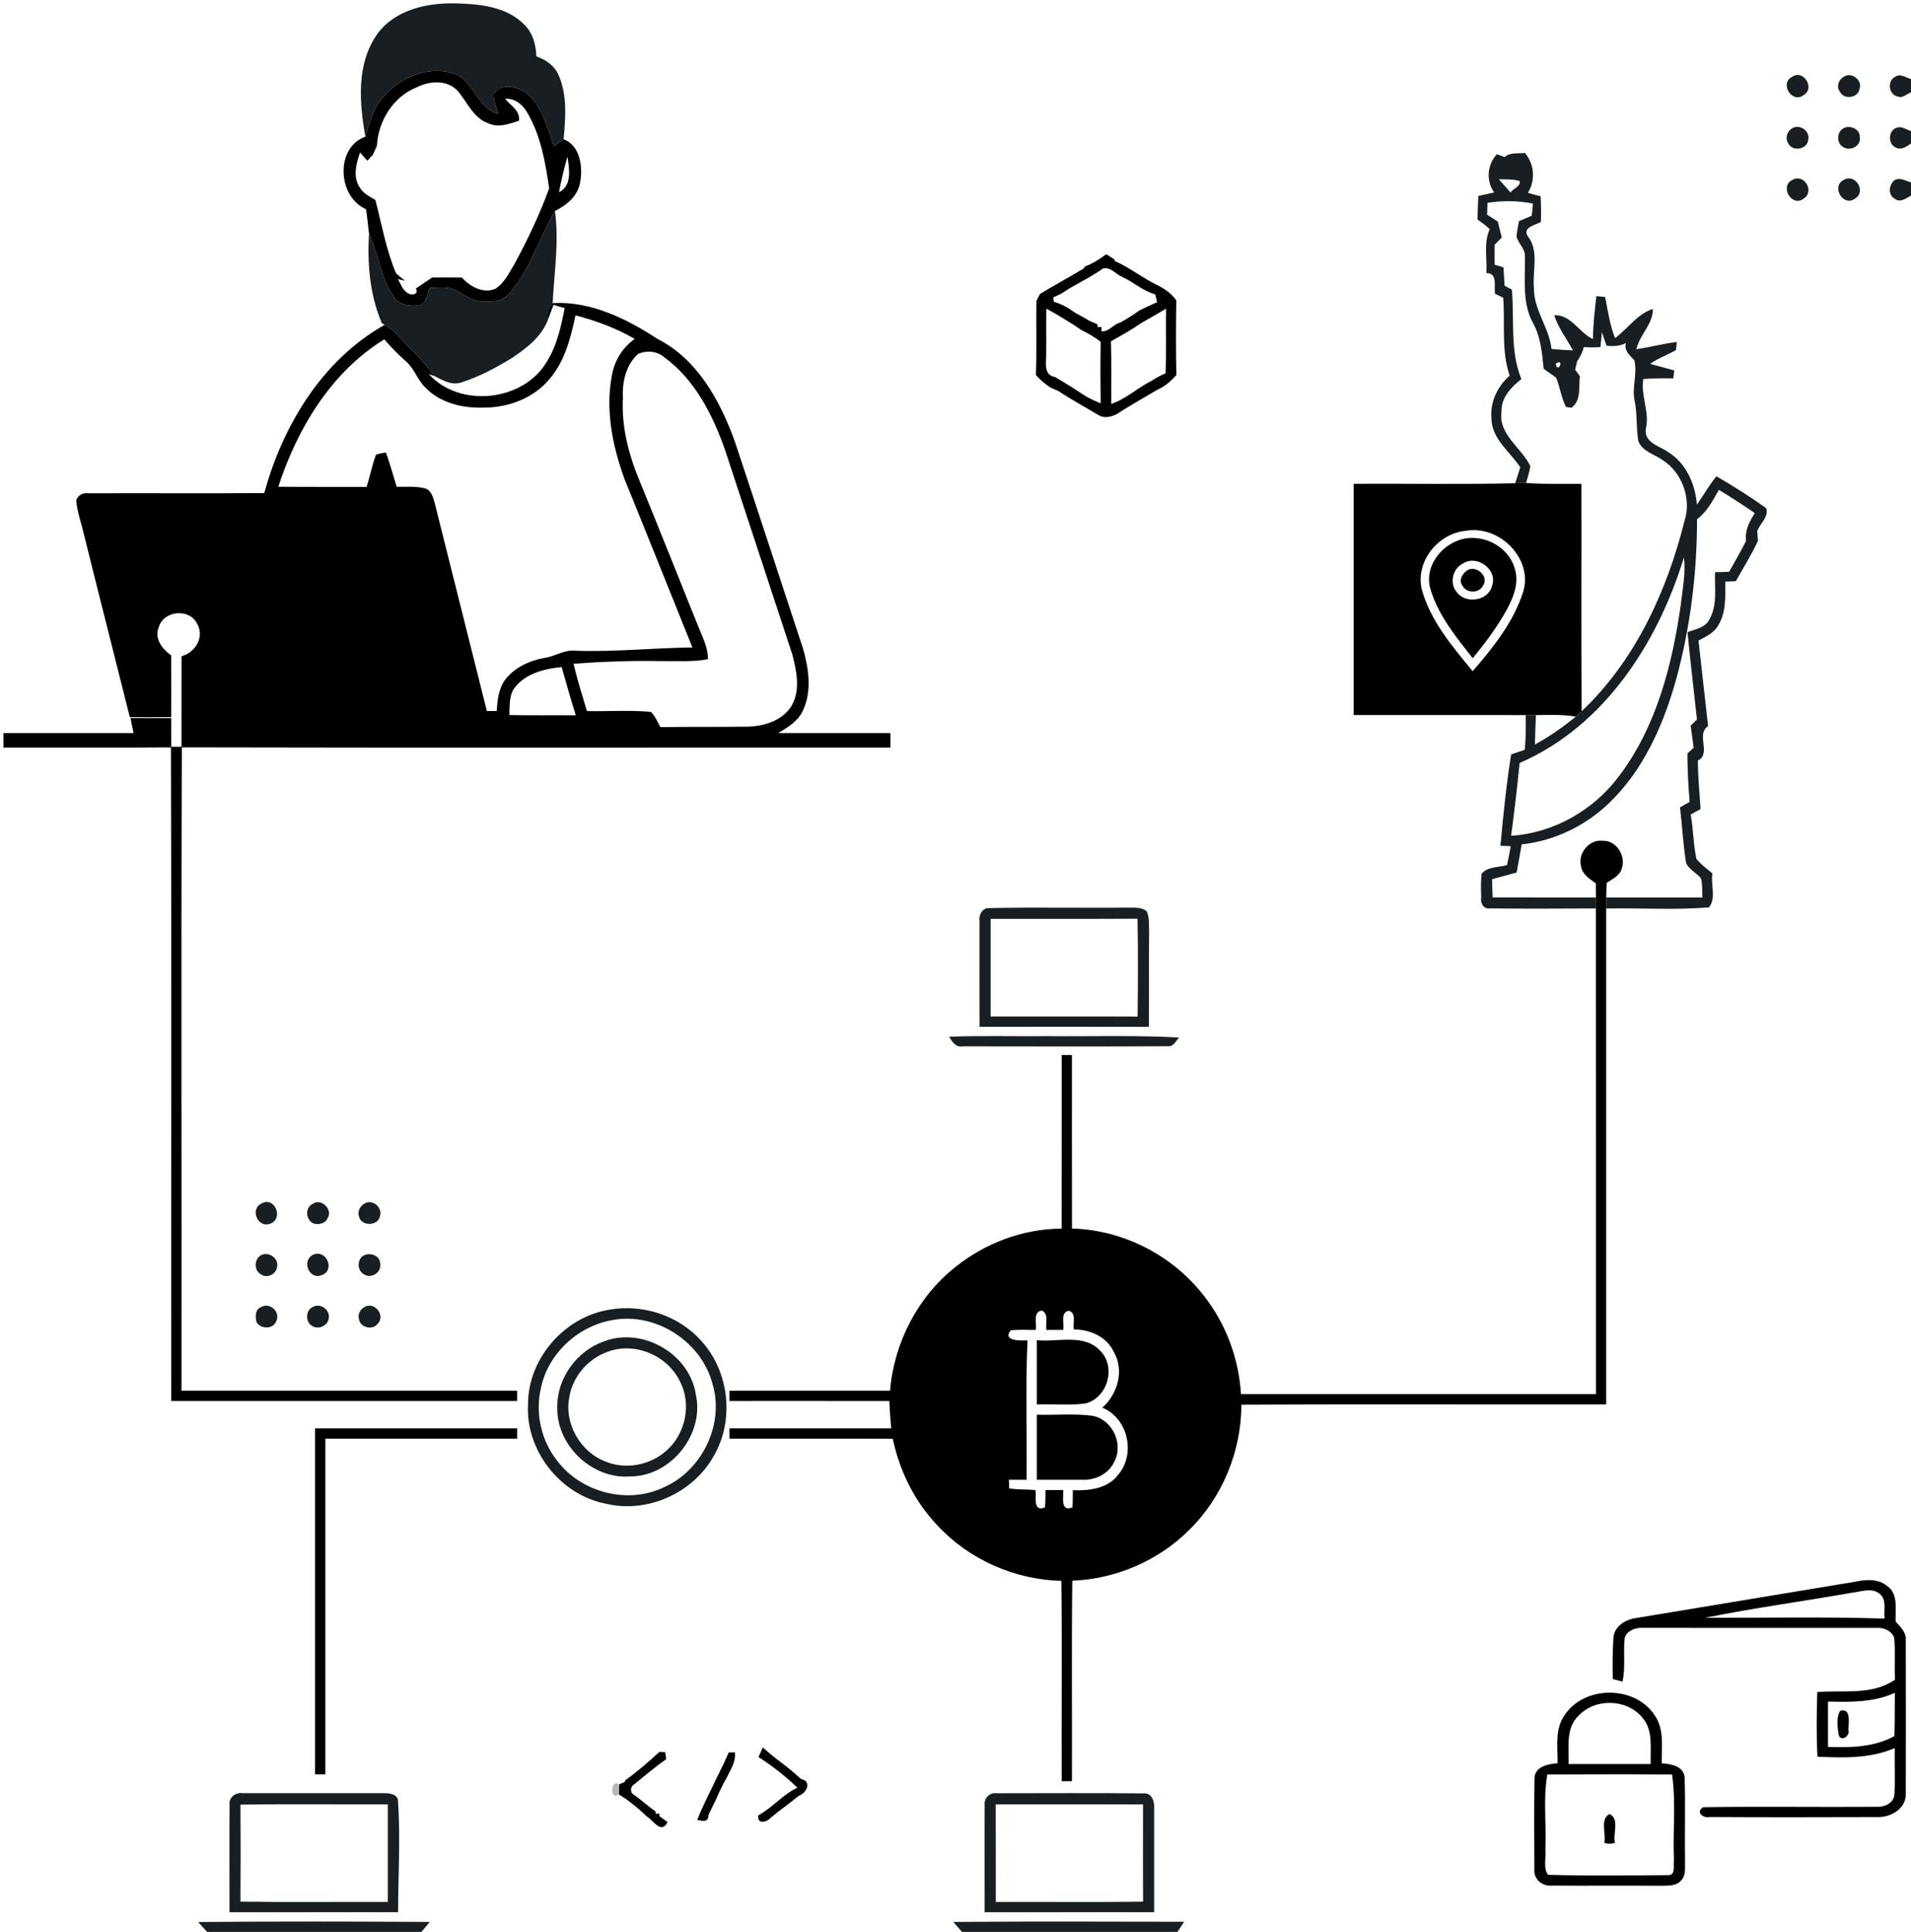 <?xml version="1.0" encoding="UTF-8"?> <svg xmlns="http://www.w3.org/2000/svg" width="558pt" height="564pt" viewBox="0 0 558 564"> <g id="#181e21ff"> <path fill="#181e21" opacity="1.00" d=" M 110.09 10.05 C 115.22 2.85 124.61 0.80 132.96 0.98 C 139.92 1.15 147.75 1.87 152.95 7.05 C 155.54 9.47 156.49 13.01 156.61 16.45 C 159.36 17.43 161.93 19.18 163.11 21.94 C 165.69 27.82 165.12 34.42 164.57 40.64 C 163.63 41.33 162.70 42.02 161.76 42.70 C 159.90 37.46 158.50 31.63 154.31 27.68 C 151.65 25.37 146.64 23.92 144.21 27.29 C 143.98 29.38 144.98 31.34 145.55 33.30 C 139.53 31.66 138.56 24.36 133.31 21.77 C 126.05 18.95 117.74 22.06 112.63 27.56 C 109.25 30.86 107.91 35.50 106.69 39.91 C 104.92 30.04 104.02 18.69 110.09 10.05 Z"></path> <path fill="#181e21" opacity="1.00" d=" M 523.31 22.41 C 526.53 20.17 530.02 25.66 526.76 27.68 C 523.37 30.51 519.45 24.34 523.31 22.41 Z"></path> <path fill="#181e21" opacity="1.00" d=" M 538.34 22.44 C 540.56 20.83 543.98 23.41 542.94 26.03 C 542.50 28.66 538.34 29.17 537.24 26.75 C 536.10 25.34 536.86 23.26 538.34 22.44 Z"></path> <path fill="#181e21" opacity="1.00" d=" M 553.30 22.47 C 554.77 21.31 556.50 22.66 558.00 23.07 L 558.00 26.95 C 556.75 27.44 555.50 28.80 554.08 28.16 C 551.50 27.70 550.99 23.64 553.30 22.47 Z"></path> <path fill="#181e21" opacity="1.00" d=" M 523.31 37.44 C 525.60 36.12 528.72 38.34 527.96 40.97 C 527.60 43.69 523.33 44.31 522.19 41.90 C 521.16 40.43 521.80 38.29 523.31 37.44 Z"></path> <path fill="#181e21" opacity="1.00" d=" M 538.38 37.40 C 540.21 36.43 543.16 37.71 543.03 39.96 C 543.59 42.60 540.15 44.35 538.12 42.88 C 536.16 41.76 536.33 38.38 538.38 37.40 Z"></path> <path fill="#181e21" opacity="1.00" d=" M 553.26 42.90 C 551.09 41.63 551.53 37.78 554.02 37.23 C 555.42 36.83 556.69 37.91 558.00 38.25 L 558.00 41.86 C 556.69 42.87 554.87 44.05 553.26 42.90 Z"></path> <path fill="#181e21" opacity="1.00" d=" M 437.07 45.03 C 437.83 45.30 438.59 45.58 439.36 45.85 C 440.99 44.37 443.28 44.91 445.27 44.66 C 448.07 47.96 448.38 52.62 446.15 56.30 C 447.37 56.66 448.60 57.00 449.85 57.31 C 450.00 59.81 450.02 62.31 449.93 64.81 C 448.35 65.67 444.49 66.39 446.05 68.88 C 449.50 73.20 447.42 78.93 447.90 83.95 C 447.73 90.41 452.37 95.58 453.03 101.88 C 455.11 102.08 457.20 102.22 459.30 102.30 C 457.46 98.89 455.01 95.78 453.83 92.05 C 458.71 91.74 461.07 97.15 465.14 99.00 C 465.15 94.80 465.68 90.63 466.12 86.45 C 466.76 86.51 468.04 86.64 468.68 86.70 C 469.50 90.74 470.05 94.86 471.59 98.71 C 475.33 95.96 478.06 91.64 482.64 90.20 C 482.66 94.69 478.74 97.72 477.81 101.95 C 481.77 101.38 485.64 100.31 489.62 99.84 C 489.56 100.43 489.43 101.61 489.37 102.21 C 486.90 103.63 484.17 104.56 481.84 106.23 C 484.19 106.87 486.55 107.49 488.89 108.16 C 488.81 108.74 488.66 109.89 488.58 110.47 C 485.66 110.40 482.74 110.43 479.84 110.65 C 479.02 115.55 481.72 120.19 480.60 125.06 C 479.88 129.17 484.46 130.15 487.04 131.94 C 492.34 135.19 495.00 141.30 495.48 147.32 C 497.42 144.59 499.05 141.64 501.19 139.05 C 506.15 141.93 511.03 145.00 515.70 148.34 C 516.61 150.76 513.93 152.84 513.10 155.01 C 513.15 155.73 513.25 157.17 513.31 157.89 C 511.42 161.96 509.04 165.77 506.85 169.67 C 506.08 169.70 504.54 169.76 503.77 169.80 C 503.76 174.14 504.08 178.83 501.65 182.66 C 500.43 184.85 498.04 185.87 495.95 187.01 C 496.92 195.34 497.77 203.67 498.75 211.99 C 495.07 214.39 499.82 220.00 495.76 222.04 C 495.80 226.77 496.25 231.48 496.55 236.20 C 495.58 236.73 494.63 237.26 493.68 237.79 C 494.45 242.07 494.42 246.47 495.34 250.73 C 496.64 252.40 498.42 253.61 500.01 255.00 C 499.47 258.19 501.22 262.37 498.96 264.91 C 489.03 265.70 478.98 265.05 469.00 265.22 C 469.00 264.42 469.01 262.81 469.01 262.01 C 478.37 262.00 487.74 262.01 497.10 262.00 C 496.97 260.13 497.17 258.20 496.65 256.39 C 495.35 254.78 493.18 253.85 492.33 251.95 C 491.46 246.57 491.19 241.10 490.56 235.69 C 491.49 235.16 492.43 234.64 493.37 234.11 C 492.95 229.41 492.73 224.68 492.71 219.96 C 493.17 219.55 494.09 218.72 494.55 218.31 C 494.25 216.16 493.95 214.01 493.66 211.86 C 494.12 211.40 495.04 210.49 495.50 210.03 C 494.58 201.53 493.56 193.05 492.74 184.55 C 494.95 183.70 497.77 183.33 499.02 181.03 C 501.56 176.82 500.62 171.71 500.78 167.05 C 502.14 167.01 503.50 166.98 504.88 166.95 C 506.57 163.97 508.28 160.99 509.83 157.93 C 509.43 154.91 510.81 152.25 512.40 149.80 C 508.97 147.43 505.46 145.18 501.91 143.01 C 500.14 146.12 498.45 149.40 495.52 151.59 C 495.53 167.42 493.54 183.30 489.36 198.59 C 485.62 211.83 479.77 225.03 469.64 234.64 C 462.76 241.18 453.78 245.50 444.32 246.51 C 443.84 249.25 443.37 252.00 442.84 254.73 C 440.44 255.38 438.04 256.01 435.66 256.68 C 435.71 258.45 435.76 260.22 435.83 261.99 C 445.88 262.02 455.93 261.99 465.99 262.01 C 465.98 262.81 465.98 264.41 465.98 265.21 C 455.65 265.24 445.32 265.33 434.99 265.19 C 433.11 265.46 432.22 263.57 432.50 261.99 C 432.43 259.69 432.37 257.38 432.61 255.08 C 434.38 252.96 437.56 253.24 440.03 252.57 C 440.46 250.74 440.80 248.89 441.12 247.04 C 440.37 247.01 438.87 246.94 438.12 246.90 C 438.94 238.00 439.84 229.07 441.24 220.24 C 442.56 219.79 443.88 219.35 445.21 218.91 C 445.56 215.54 445.55 212.14 445.50 208.76 C 446.25 208.76 447.74 208.76 448.49 208.76 C 448.35 211.62 448.24 214.49 448.18 217.36 C 452.40 215.04 456.39 212.30 460.10 209.22 C 460.68 208.71 461.25 208.18 461.82 207.65 C 477.45 192.89 486.72 172.63 491.88 152.04 C 493.94 145.64 491.19 137.99 485.54 134.36 C 483.09 132.58 479.46 131.82 478.36 128.67 C 477.73 124.85 478.09 120.92 477.33 117.10 C 476.41 113.12 478.19 109.14 477.22 105.17 C 475.94 103.75 474.09 102.33 474.77 100.15 C 472.99 101.07 471.03 101.14 469.09 100.92 C 468.64 99.60 468.19 98.29 467.74 96.97 C 467.60 98.42 467.47 99.87 467.33 101.32 C 465.70 101.46 464.08 101.45 462.45 101.32 C 462.10 102.86 461.35 104.24 460.47 105.54 C 460.34 106.14 460.08 107.34 459.95 107.94 C 460.29 108.41 460.98 109.36 461.32 109.84 C 460.92 112.96 461.79 116.87 458.88 119.03 C 458.47 118.97 457.67 118.87 457.26 118.81 C 455.88 116.14 455.53 113.09 454.41 110.32 C 453.26 109.32 451.90 108.62 450.74 107.64 C 450.28 103.11 449.91 98.47 447.67 94.38 C 444.34 88.45 445.43 81.50 445.25 75.00 C 445.47 72.67 443.36 71.16 442.82 69.06 C 442.95 67.54 443.26 66.05 443.54 64.55 C 444.78 64.03 446.02 63.50 447.27 62.98 C 447.36 62.09 447.54 60.32 447.62 59.44 C 443.24 58.53 438.75 58.54 434.34 59.21 C 434.29 60.36 434.25 61.51 434.22 62.67 C 435.26 63.34 436.30 64.01 437.34 64.68 C 437.73 66.24 438.11 67.79 438.51 69.35 C 437.81 70.05 437.11 70.74 436.42 71.44 C 436.40 73.38 436.41 75.33 436.42 77.27 C 437.07 77.46 438.36 77.85 439.00 78.05 C 439.10 79.83 439.21 81.61 439.32 83.40 C 439.85 83.68 440.91 84.25 441.44 84.54 C 442.25 93.25 440.83 102.37 444.23 110.66 C 441.31 112.99 438.34 115.97 438.45 120.01 C 437.36 126.82 444.24 130.62 446.85 136.08 C 446.64 137.76 446.03 139.36 445.61 141.00 C 444.55 140.99 443.48 141.03 442.43 141.08 C 442.93 139.53 443.43 137.97 443.91 136.42 C 440.85 131.79 435.45 128.05 435.50 121.99 C 435.08 117.27 437.32 112.73 440.81 109.66 C 438.31 102.34 439.50 94.49 438.93 86.91 C 438.12 86.52 437.32 86.14 436.52 85.75 C 436.22 83.55 437.36 79.67 434.01 79.73 C 434.28 75.46 433.15 70.92 435.00 66.90 C 433.92 65.83 432.64 64.99 431.43 64.09 C 431.47 61.79 431.53 59.50 431.66 57.20 C 433.20 56.86 434.75 56.52 436.30 56.19 C 433.84 52.79 434.25 48.08 437.07 45.03 M 437.67 52.35 C 438.79 53.64 439.93 54.91 441.07 56.19 C 441.81 55.07 444.17 54.33 443.73 52.84 C 441.76 52.28 439.69 52.36 437.67 52.35 M 454.26 106.16 C 454.79 109.46 457.05 104.35 454.26 106.16 M 491.69 162.73 C 484.08 187.68 468.42 212.05 443.72 222.75 C 443.02 229.85 442.18 236.93 441.24 244.00 C 453.68 243.19 465.29 236.55 472.72 226.62 C 483.75 212.07 488.36 193.82 490.85 176.03 C 491.34 171.62 492.25 167.18 491.69 162.73 Z"></path> <path fill="#181e21" opacity="1.00" d=" M 523.34 52.54 C 526.75 50.52 529.94 55.78 526.73 57.93 C 523.28 60.72 519.49 54.41 523.34 52.54 Z"></path> <path fill="#181e21" opacity="1.00" d=" M 538.34 52.53 C 541.71 50.52 544.98 55.81 541.79 57.89 C 538.36 60.66 534.52 54.53 538.34 52.53 Z"></path> <path fill="#181e21" opacity="1.00" d=" M 553.42 52.46 C 554.99 51.83 556.52 52.81 558.00 53.26 L 558.00 57.11 C 556.55 57.87 554.82 59.32 553.23 57.99 C 551.11 56.86 551.55 53.63 553.42 52.46 Z"></path> <path fill="#181e21" opacity="1.00" d=" M 148.21 86.16 C 154.77 79.21 157.23 69.65 162.05 61.62 C 163.26 70.58 161.84 79.55 161.37 88.49 C 160.94 88.99 160.51 89.50 160.08 90.01 C 160.06 90.84 160.02 92.50 160.00 93.33 C 158.17 98.29 153.75 101.63 149.53 104.48 C 144.94 107.30 140.12 109.88 134.99 111.55 C 132.11 112.72 129.34 111.06 126.86 109.79 C 123.80 105.38 119.76 101.85 116.15 97.93 C 115.03 96.70 113.73 95.67 112.30 94.84 L 111.51 94.37 C 107.97 86.18 107.22 76.97 107.75 68.16 C 110.60 74.23 111.09 81.33 115.16 86.83 C 116.69 89.00 119.62 89.57 122.10 89.12 C 124.66 88.93 124.61 85.81 125.47 84.02 C 127.61 84.00 129.81 83.70 131.92 84.21 C 134.67 85.32 136.96 87.57 139.99 87.93 C 142.78 88.22 146.07 88.28 148.21 86.16 Z"></path> <path fill="#181e21" opacity="1.00" d=" M 286.01 268.93 C 285.73 267.16 286.81 264.99 288.84 265.11 C 302.22 264.83 315.62 265.12 329.01 264.97 C 330.97 265.07 333.25 264.65 334.85 266.09 C 335.67 267.94 335.47 270.03 335.53 272.01 C 335.44 281.26 335.56 290.52 335.46 299.77 C 318.98 299.73 302.50 299.74 286.02 299.76 C 286.00 289.48 285.99 279.21 286.01 268.93 M 289.25 268.25 C 289.25 277.75 289.25 287.25 289.25 296.75 C 303.56 296.77 317.86 296.71 332.17 296.78 C 332.29 287.26 332.33 277.73 332.15 268.21 C 317.85 268.30 303.55 268.22 289.25 268.25 Z"></path> <path fill="#181e21" opacity="1.00" d=" M 277.13 302.66 C 286.74 302.31 296.37 302.59 305.98 302.50 C 318.75 302.61 331.53 302.20 344.29 302.89 C 343.35 303.87 342.63 305.67 340.97 305.44 C 320.99 305.55 301.01 305.49 281.04 305.47 C 279.05 305.84 278.02 304.06 277.13 302.66 Z"></path> <path fill="#181e21" opacity="1.00" d=" M 76.26 351.41 C 80.12 349.05 82.98 355.67 78.94 357.21 C 75.32 358.71 72.91 353.06 76.26 351.41 Z"></path> <path fill="#181e21" opacity="1.00" d=" M 91.40 351.40 C 93.89 349.71 97.38 353.22 95.60 355.73 C 94.69 357.78 91.05 357.98 90.16 355.86 C 89.18 354.32 89.72 352.16 91.40 351.40 Z"></path> <path fill="#181e21" opacity="1.00" d=" M 106.31 351.46 C 108.52 349.81 111.84 352.47 110.94 355.03 C 110.43 358.07 105.25 358.05 104.81 355.00 C 104.33 353.64 105.15 352.14 106.31 351.46 Z"></path> <path fill="#181e21" opacity="1.00" d=" M 76.38 366.36 C 78.68 365.38 81.52 367.47 80.87 369.97 C 80.63 372.11 77.74 373.34 76.08 371.94 C 74.01 370.78 74.27 367.34 76.38 366.36 Z"></path> <path fill="#181e21" opacity="1.00" d=" M 91.29 366.38 C 95.27 364.42 98.01 370.86 93.95 372.26 C 90.33 373.76 88.00 368.20 91.29 366.38 Z"></path> <path fill="#181e21" opacity="1.00" d=" M 106.42 366.42 C 108.39 365.61 111.04 366.64 111.02 369.02 C 111.46 371.50 108.25 373.45 106.22 371.99 C 104.16 370.87 104.21 367.36 106.42 366.42 Z"></path> <path fill="#181e21" opacity="1.00" d=" M 76.41 381.51 C 78.90 380.16 81.96 383.13 80.67 385.64 C 79.86 388.13 76.15 388.07 74.90 385.99 C 74.48 384.36 74.49 382.13 76.41 381.51 Z"></path> <path fill="#181e21" opacity="1.00" d=" M 91.48 381.49 C 93.72 380.31 96.57 382.61 95.97 385.03 C 95.59 387.16 92.76 388.32 91.02 387.00 C 89.03 385.85 89.28 382.28 91.48 381.49 Z"></path> <path fill="#181e21" opacity="1.00" d=" M 106.41 381.59 C 109.27 379.77 112.63 384.00 110.34 386.38 C 108.87 388.50 105.13 387.61 104.81 385.05 C 104.39 383.70 105.21 382.21 106.41 381.59 Z"></path> <path fill="#181e21" opacity="1.00" d=" M 178.16 382.31 C 187.77 380.69 198.09 384.04 204.64 391.32 C 212.99 400.33 214.58 414.74 208.27 425.30 C 202.22 435.94 188.97 441.86 177.02 439.01 C 163.73 436.53 153.44 423.55 154.18 410.03 C 154.15 396.57 164.90 384.33 178.16 382.31 M 179.19 385.32 C 169.07 386.91 160.15 394.92 158.00 405.01 C 156.21 412.35 157.95 420.46 162.64 426.39 C 169.66 435.77 183.48 439.35 194.04 434.10 C 205.09 429.19 211.60 415.60 208.03 403.97 C 204.85 391.74 191.65 383.16 179.19 385.32 Z"></path> <path fill="#181e21" opacity="1.00" d=" M 176.43 391.58 C 187.65 387.32 201.38 395.24 203.18 407.11 C 205.76 418.71 195.89 431.04 184.02 431.03 C 172.97 431.90 162.55 422.09 162.73 411.01 C 162.50 402.47 168.40 394.33 176.43 391.58 M 177.47 394.63 C 171.71 396.63 167.22 401.83 166.24 407.87 C 164.67 415.69 169.59 424.09 177.05 426.78 C 182.90 429.08 189.88 427.70 194.55 423.54 C 200.15 418.67 202.02 409.95 198.56 403.32 C 194.93 395.73 185.42 391.65 177.47 394.63 Z"></path> <path fill="#181e21" opacity="1.00" d=" M 67.03 526.87 C 66.75 524.69 68.93 523.13 70.95 523.50 C 84.63 523.50 98.32 523.49 112.00 523.50 C 113.61 523.47 116.27 523.76 116.22 525.93 C 116.95 536.68 116.26 547.48 116.24 558.24 C 99.83 558.26 83.42 558.25 67.01 558.25 C 67.03 547.79 66.95 537.33 67.03 526.87 M 70.21 526.85 C 70.28 536.29 70.27 545.72 70.21 555.16 C 84.55 555.37 98.90 555.20 113.24 555.25 C 113.26 545.75 113.26 536.25 113.24 526.75 C 98.90 526.81 84.55 526.61 70.21 526.85 Z"></path> <path fill="#181e21" opacity="1.00" d=" M 287.52 526.95 C 287.26 524.95 289.04 523.21 291.03 523.52 C 305.34 523.50 319.65 523.43 333.96 523.56 C 336.36 523.37 337.18 526.05 336.99 527.97 C 337.02 538.06 336.98 548.15 336.99 558.24 C 320.50 558.25 304.00 558.25 287.51 558.25 C 287.52 547.81 287.46 537.38 287.52 526.95 M 290.75 526.75 C 290.74 536.25 290.74 545.75 290.76 555.25 C 305.10 555.20 319.44 555.36 333.78 555.17 C 333.71 545.70 333.76 536.24 333.76 526.78 C 319.42 526.72 305.09 526.76 290.75 526.75 Z"></path> <path fill="#181e21" opacity="1.00" d=" M 57.87 561.11 C 80.40 560.92 102.94 560.96 125.48 561.09 C 124.68 562.06 123.88 563.05 123.04 564.00 L 60.50 564.00 C 59.60 563.05 58.73 562.08 57.87 561.11 Z"></path> <path fill="#181e21" opacity="1.00" d=" M 278.40 561.09 C 300.85 560.91 323.31 561.01 345.77 561.04 C 345.11 562.02 344.46 563.01 343.81 564.00 L 280.92 564.00 C 280.04 563.06 279.22 562.06 278.40 561.09 Z"></path> </g> <g id="#000000ff"> <path fill="#000000" opacity="1.00" d=" M 112.63 27.56 C 117.74 22.06 126.05 18.95 133.31 21.77 C 138.56 24.36 139.53 31.66 145.55 33.30 C 144.98 31.34 143.98 29.38 144.21 27.29 C 146.64 23.92 151.65 25.37 154.31 27.68 C 158.50 31.63 159.90 37.46 161.76 42.70 C 162.70 42.02 163.63 41.33 164.57 40.64 C 169.40 42.48 170.26 48.77 169.39 53.23 C 168.75 57.26 165.46 59.88 162.05 61.62 C 157.23 69.65 154.77 79.21 148.21 86.16 C 146.07 88.28 142.78 88.22 139.99 87.93 C 136.96 87.57 134.67 85.32 131.92 84.21 C 129.81 83.70 127.61 84.00 125.47 84.02 C 124.61 85.81 124.66 88.93 122.10 89.12 C 119.62 89.57 116.69 89.00 115.16 86.83 C 111.09 81.33 110.60 74.23 107.75 68.16 C 107.42 65.80 107.27 63.41 106.86 61.06 C 98.57 57.50 97.80 43.04 106.69 39.91 C 107.91 35.50 109.25 30.86 112.63 27.56 M 121.60 25.53 C 114.76 28.27 110.45 35.33 110.06 42.55 C 109.68 43.42 109.28 44.29 108.88 45.16 C 108.48 45.60 107.67 46.48 107.27 46.93 C 106.74 46.32 105.66 45.12 105.13 44.52 C 103.99 47.78 102.94 51.80 105.14 54.86 C 106.15 56.56 108.00 57.40 109.61 58.39 C 111.48 65.57 112.74 72.92 115.64 79.79 C 116.49 80.56 117.38 81.29 118.32 81.96 L 116.21 81.50 C 117.06 82.96 117.61 84.91 119.29 85.67 C 120.34 86.42 122.45 85.75 121.38 84.26 C 122.99 83.18 124.60 82.11 126.19 81.01 C 129.07 80.99 131.95 80.98 134.83 81.03 C 137.24 83.62 141.04 85.82 144.61 84.31 C 147.23 82.70 148.58 79.76 150.14 77.23 C 154.02 70.06 157.58 62.65 160.35 54.98 C 159.26 47.44 157.91 39.63 154.01 32.96 C 152.69 30.56 150.35 28.64 147.46 28.84 C 149.08 30.82 151.94 32.27 151.54 35.25 C 148.76 36.11 145.72 37.38 142.84 36.10 C 138.26 34.62 136.47 29.82 133.59 26.47 C 130.43 23.17 125.36 23.61 121.60 25.53 M 163.23 56.12 C 167.13 54.23 166.20 49.19 165.70 45.71 C 164.72 49.14 163.88 52.61 163.23 56.12 Z"></path> <path fill="#000000" opacity="1.00" d=" M 316.70 77.83 C 319.01 77.00 321.07 75.66 323.03 74.21 C 323.61 74.58 324.77 75.32 325.35 75.69 L 325.59 76.25 C 329.92 78.14 333.64 81.19 337.91 83.23 C 340.07 84.31 342.09 85.69 343.48 87.70 C 343.36 94.95 343.33 102.21 343.50 109.46 C 341.96 111.28 340.12 112.80 337.95 113.78 C 336.85 114.42 335.76 115.06 334.67 115.69 C 331.77 117.42 328.82 119.08 326.01 120.95 C 324.46 121.67 322.51 122.18 320.93 121.29 C 316.94 118.90 312.86 116.68 308.98 114.13 C 308.45 113.90 307.40 113.45 306.88 113.22 C 305.24 112.17 303.74 110.94 302.48 109.47 C 302.74 102.25 302.51 95.03 302.62 87.81 C 302.89 87.31 303.43 86.31 303.70 85.80 C 307.92 83.21 312.31 80.90 316.54 78.31 L 316.70 77.83 M 309.83 85.76 C 309.26 86.02 308.12 86.54 307.55 86.81 C 307.59 87.13 307.66 87.78 307.70 88.10 C 309.96 88.74 312.02 89.88 313.89 91.28 C 315.38 92.07 316.85 92.91 318.31 93.76 C 318.84 93.99 319.90 94.45 320.44 94.68 L 320.51 95.51 L 321.62 95.44 L 321.60 96.74 C 323.93 96.89 325.02 94.65 327.12 94.17 C 329.01 93.10 330.88 91.96 332.64 90.67 C 334.36 89.80 336.10 88.98 337.87 88.22 C 337.68 87.45 337.50 86.69 337.32 85.93 C 333.75 84.99 331.02 82.36 327.71 80.86 C 325.81 80.08 324.35 77.88 322.09 78.37 C 318.20 81.16 313.78 83.06 309.83 85.76 M 333.21 94.33 C 330.38 96.29 327.39 97.96 324.39 99.63 C 324.57 105.72 324.44 111.81 324.47 117.91 C 328.77 116.50 332.09 113.26 336.10 111.26 C 337.44 110.39 338.85 109.60 340.34 108.99 C 340.61 102.70 340.39 96.40 340.48 90.11 C 338.06 91.52 335.66 92.97 333.21 94.33 M 305.52 90.11 C 305.44 94.40 305.54 98.70 305.48 102.99 C 305.60 105.65 304.49 109.49 308.08 110.07 C 311.18 111.88 314.21 113.82 317.22 115.79 C 318.56 116.53 319.95 117.17 321.38 117.76 C 321.32 111.77 321.27 105.78 321.39 99.79 C 319.63 98.42 317.71 97.30 315.71 96.32 C 314.89 95.77 314.08 95.22 313.27 94.67 C 310.71 93.11 308.17 91.51 305.52 90.11 Z"></path> <path fill="#000000" opacity="1.00" d=" M 161.37 88.49 C 172.47 87.85 182.96 93.04 192.03 98.98 C 203.62 104.83 210.23 116.96 214.50 128.70 C 221.23 148.91 227.84 169.18 234.50 189.42 C 236.15 195.21 237.13 201.88 234.41 207.51 C 233.01 210.58 230.00 212.35 227.22 214.01 C 238.14 213.99 249.07 214.00 260.00 214.00 C 260.00 215.41 260.00 216.83 260.00 218.24 C 191.03 218.21 122.07 218.34 53.10 218.18 C 52.86 280.78 53.07 343.39 53.00 406.00 C 85.67 406.00 118.33 405.99 151.00 406.00 C 151.00 406.75 151.00 408.25 151.00 409.00 C 117.33 409.00 83.67 409.00 50.00 409.00 C 49.94 345.39 50.12 281.79 49.91 218.19 C 33.61 218.32 17.31 218.21 1.00 218.24 C 1.00 216.83 1.00 215.41 1.00 214.00 C 13.66 214.00 26.32 213.99 38.98 214.01 C 38.69 212.54 38.40 211.08 38.11 209.63 C 42.08 209.64 46.04 209.63 50.00 209.65 C 50.00 212.43 50.00 215.22 50.00 218.00 C 50.75 218.00 52.25 218.00 53.00 218.00 C 53.01 209.19 52.98 200.38 53.01 191.57 C 57.02 190.53 59.79 186.00 57.58 182.13 C 55.38 177.51 47.77 178.18 46.37 183.08 C 44.95 186.42 47.38 189.49 49.97 191.31 C 50.03 197.32 49.99 203.33 50.00 209.35 C 45.97 209.41 41.94 209.39 37.91 209.37 C 33.47 191.57 28.90 173.80 24.50 155.99 C 23.75 152.69 22.54 149.47 22.25 146.08 C 22.75 144.46 24.37 143.77 25.96 144.01 C 43.03 143.95 60.10 144.08 77.17 143.95 C 82.54 124.23 94.11 105.09 112.30 94.84 C 113.73 95.67 115.03 96.70 116.15 97.93 C 119.76 101.85 123.80 105.38 126.86 109.79 C 126.44 109.64 125.61 109.34 125.20 109.20 C 134.21 119.20 152.74 117.23 159.60 105.70 C 162.62 100.96 163.81 95.39 164.88 89.95 C 164.06 89.72 162.42 89.25 161.61 89.02 C 161.07 90.46 160.55 91.90 160.00 93.33 C 160.02 92.50 160.06 90.84 160.08 90.01 C 160.51 89.50 160.94 88.99 161.37 88.49 M 168.04 92.07 C 166.66 98.55 164.97 105.31 160.60 110.49 C 155.89 116.28 148.29 119.09 140.96 119.00 C 134.87 119.19 128.31 117.56 124.04 112.97 C 121.82 110.74 120.92 107.52 118.51 105.47 C 116.27 103.48 114.16 101.35 112.22 99.07 C 96.69 108.61 86.80 125.11 81.26 142.10 C 89.85 142.18 98.45 142.12 107.05 142.15 C 108.04 139.05 108.65 135.83 109.77 132.77 C 110.71 132.42 111.69 132.21 112.72 132.15 C 113.87 135.44 114.82 138.79 115.83 142.13 C 118.55 142.14 121.34 141.90 124.01 142.56 C 125.97 143.03 126.45 145.27 126.95 146.93 C 132.02 167.14 137.09 187.35 142.16 207.57 C 142.87 207.57 144.31 207.57 145.02 207.57 C 145.25 204.41 145.56 201.04 147.52 198.41 C 150.27 194.85 154.62 192.85 158.97 192.07 C 162.06 191.64 164.78 189.61 168.00 189.97 C 179.41 190.38 190.77 189.15 202.18 189.02 C 195.56 172.62 189.01 156.19 182.34 139.81 C 178.88 130.29 176.76 119.91 178.63 109.81 C 179.33 105.46 181.71 101.48 185.34 98.95 C 179.95 95.81 174.07 93.64 168.04 92.07 M 186.31 103.33 C 182.78 106.50 181.65 111.47 181.89 116.05 C 181.41 124.37 183.51 132.60 186.69 140.23 C 192.41 154.22 198.01 168.25 203.64 182.28 C 204.91 185.58 206.74 188.80 206.71 192.45 C 202.19 193.32 197.58 192.92 193.01 193.00 C 184.49 192.83 175.98 193.15 167.49 193.76 C 168.54 198.43 170.01 203.00 171.38 207.59 C 177.59 207.73 183.82 207.27 190.01 207.82 C 191.33 209.03 191.96 210.76 192.84 212.28 C 201.23 212.14 209.63 212.26 218.02 212.14 C 222.93 212.10 228.47 210.46 231.15 206.03 C 233.79 201.41 232.61 195.88 231.34 191.02 C 224.78 171.10 218.24 151.17 211.67 131.24 C 208.07 121.04 202.83 110.70 193.86 104.22 C 191.76 102.46 188.77 102.24 186.31 103.33 M 111.28 141.22 C 111.73 141.83 111.73 141.83 111.28 141.22 M 150.54 200.44 C 148.55 202.73 148.85 205.93 148.73 208.75 C 155.19 208.89 161.66 208.77 168.13 208.83 C 166.65 204.16 165.35 199.44 164.00 194.74 C 159.13 195.22 153.81 196.49 150.54 200.44 Z"></path> <path fill="#000000" opacity="1.00" d=" M 442.43 141.08 C 443.48 141.03 444.55 140.99 445.61 141.00 C 450.98 141.39 456.37 141.23 461.75 141.25 C 461.80 163.38 461.67 185.51 461.82 207.65 C 461.25 208.18 460.68 208.71 460.10 209.22 C 456.27 208.54 452.36 208.72 448.49 208.76 C 447.74 208.76 446.25 208.76 445.50 208.76 C 428.75 208.75 412.00 208.76 395.25 208.75 C 395.24 186.25 395.25 163.75 395.25 141.25 C 410.97 141.13 426.71 141.47 442.43 141.08 M 415.15 172.06 C 417.66 181.27 424.08 188.71 430.00 195.95 C 435.99 189.07 441.90 181.66 444.73 172.86 C 447.78 163.08 437.73 153.19 428.02 154.96 C 419.92 155.69 413.23 163.93 415.15 172.06 Z"></path> <path fill="#000000" opacity="1.00" d=" M 417.67 171.98 C 415.37 164.11 423.27 156.17 431.09 157.11 C 436.31 157.54 441.21 161.29 442.43 166.47 C 443.50 170.41 441.89 174.39 440.06 177.83 C 437.25 182.95 433.74 187.65 430.03 192.14 C 425.13 185.98 419.98 179.63 417.67 171.98 M 427.28 164.45 C 424.26 165.82 423.14 170.14 425.26 172.73 C 427.80 176.46 434.59 175.52 435.67 171.00 C 437.37 166.34 431.37 161.89 427.28 164.45 Z"></path> <path fill="#000000" opacity="1.00" d=" M 428.36 166.54 C 430.97 164.82 434.94 168.24 433.03 170.97 C 431.86 173.31 428.21 173.26 427.03 170.96 C 425.83 169.46 427.01 167.45 428.36 166.54 Z"></path> <path fill="#000000" opacity="1.00" d=" M 461.67 253.00 C 460.59 249.20 463.99 244.97 467.98 245.45 C 472.09 245.34 474.84 249.95 473.52 253.64 C 472.90 255.72 470.78 256.63 469.14 257.74 C 469.08 259.16 469.03 260.58 469.01 262.01 C 469.01 262.81 469.00 264.42 469.00 265.22 C 469.00 313.48 469.00 361.74 469.00 410.00 C 433.49 410.06 397.98 409.88 362.48 410.09 C 362.46 423.75 356.87 437.30 347.06 446.83 C 338.08 455.71 325.72 461.00 313.10 461.47 C 312.87 480.98 313.07 500.49 313.00 520.00 C 312.25 520.00 310.75 520.00 310.00 520.00 C 309.93 500.50 310.13 481.00 309.91 461.51 C 296.32 461.21 282.95 455.30 273.71 445.32 C 267.07 438.34 262.65 429.43 260.69 420.03 C 244.80 419.96 228.90 420.02 213.00 420.00 C 213.00 419.25 213.00 417.75 213.00 417.00 C 228.74 417.00 244.49 417.00 260.23 417.00 C 259.99 414.34 259.79 411.68 259.69 409.01 C 244.13 408.98 228.56 409.01 213.00 409.00 C 213.00 408.25 213.00 406.75 213.00 406.00 C 228.63 406.00 244.26 406.00 259.89 406.00 C 261.03 392.03 267.98 378.57 279.00 369.86 C 287.73 362.88 298.77 358.72 309.98 358.69 C 310.02 341.79 309.98 324.90 310.00 308.00 C 310.75 308.00 312.25 308.00 313.00 308.00 C 313.01 324.89 312.98 341.78 313.01 358.66 C 327.97 359.04 342.53 366.54 351.62 378.41 C 358.00 386.56 361.74 396.67 362.36 407.00 C 396.90 407.00 431.45 407.00 466.00 407.00 C 465.99 359.74 466.02 312.48 465.98 265.21 C 465.98 264.41 465.98 262.81 465.99 262.01 C 465.98 260.63 465.97 259.26 465.97 257.90 C 464.22 256.59 462.06 255.35 461.67 253.00 M 302.43 388.26 C 300.00 388.26 297.58 388.13 295.16 388.35 C 292.53 391.52 298.05 391.42 300.02 391.29 C 299.43 404.85 299.90 418.43 299.76 432.00 C 298.04 431.99 296.32 431.99 294.60 431.99 C 294.61 432.83 294.63 433.67 294.67 434.52 C 297.22 434.93 299.82 434.76 302.38 435.03 C 302.60 436.95 301.57 441.57 305.13 440.05 C 305.27 438.37 305.26 436.68 305.28 435.00 C 307.00 435.00 308.72 434.99 310.45 435.00 C 310.59 436.96 309.52 441.54 313.13 440.07 C 313.27 438.39 313.25 436.72 313.26 435.05 C 318.02 435.24 323.48 434.61 326.54 430.49 C 331.71 424.41 329.33 413.96 321.86 410.95 C 326.38 407.00 328.33 400.11 325.25 394.72 C 323.20 390.25 318.26 388.11 313.56 388.11 C 313.16 386.35 314.44 383.25 312.03 382.66 C 309.50 383.20 310.86 386.47 310.44 388.25 C 308.81 388.24 307.18 388.24 305.56 388.25 C 305.17 386.42 306.36 383.66 304.27 382.61 C 301.49 382.82 302.83 386.40 302.43 388.26 Z"></path> <path fill="#000000" opacity="1.00" d=" M 302.75 391.25 C 308.93 391.90 316.71 389.18 321.42 394.52 C 325.97 399.30 323.33 408.09 316.98 409.72 C 312.28 410.35 307.49 409.84 302.75 410.00 C 302.75 403.75 302.75 397.50 302.75 391.25 Z"></path> <path fill="#000000" opacity="1.00" d=" M 302.75 413.00 C 308.23 413.18 313.75 412.59 319.19 413.36 C 324.99 414.59 328.21 421.84 325.24 427.00 C 323.54 430.36 319.73 432.19 316.05 432.00 C 311.61 432.03 307.18 431.97 302.75 432.00 C 302.75 425.66 302.75 419.33 302.75 413.00 Z"></path> <path fill="#000000" opacity="1.00" d=" M 92.00 417.00 C 111.67 417.00 131.33 417.00 151.00 417.00 C 151.00 417.75 151.00 419.25 151.00 420.00 C 132.33 420.01 113.67 419.99 95.00 420.00 C 94.99 452.67 95.01 485.33 95.00 518.00 C 94.25 518.00 92.75 518.00 92.00 518.00 C 92.00 484.33 92.00 450.67 92.00 417.00 Z"></path> <path fill="#000000" opacity="1.00" d=" M 541.52 461.80 C 544.72 461.12 548.34 460.79 551.05 463.02 C 554.42 465.32 553.32 469.92 553.53 473.40 C 554.94 475.00 556.74 476.66 556.48 479.02 C 556.51 493.99 556.52 508.98 556.48 523.96 C 556.42 528.21 551.80 530.72 547.94 530.47 C 531.66 530.51 515.37 530.56 499.09 530.45 C 497.17 530.89 495.01 528.83 497.36 527.59 C 514.23 527.34 531.13 527.60 548.01 527.48 C 550.18 527.62 552.86 526.43 553.15 524.06 C 553.43 519.48 553.14 514.90 553.26 510.33 C 546.15 513.42 538.27 513.20 530.69 512.85 C 530.35 506.56 530.44 500.26 530.63 493.98 C 538.25 493.33 546.63 495.04 553.33 490.35 C 553.10 486.27 553.48 482.17 553.09 478.10 C 552.35 476.11 550.08 475.12 548.06 475.25 C 525.37 475.24 502.69 475.27 480.01 475.24 C 477.82 475.06 475.02 475.91 474.39 478.26 C 473.95 482.46 474.68 486.74 473.76 490.91 C 472.81 490.66 471.86 490.42 470.92 490.18 C 470.82 486.04 470.87 481.90 471.13 477.78 C 471.61 474.57 474.86 472.71 477.85 472.35 C 499.07 468.80 520.30 465.34 541.52 461.80 M 541.01 464.93 C 526.65 467.48 512.17 469.39 497.89 472.30 C 515.36 472.32 532.83 471.98 550.29 472.53 C 549.98 470.15 551.04 466.95 548.80 465.26 C 546.55 463.43 543.55 464.65 541.01 464.93 M 533.76 496.75 C 533.75 501.16 533.75 505.58 533.76 509.99 C 540.36 510.25 547.21 510.09 553.15 506.84 C 553.30 502.62 553.22 498.40 553.28 494.19 C 547.16 497.03 540.35 496.91 533.76 496.75 Z"></path> <path fill="#000000" opacity="1.00" d=" M 456.80 500.81 C 462.53 491.93 477.53 491.94 483.22 500.87 C 486.02 504.94 485.15 510.13 485.21 514.79 C 487.82 514.95 491.59 515.56 491.89 518.81 C 492.19 526.85 491.88 534.91 492.03 542.97 C 491.89 544.92 492.42 547.25 490.98 548.87 C 489.57 550.67 487.09 550.46 485.06 550.53 C 474.36 550.45 463.67 550.56 452.97 550.48 C 450.44 550.74 447.86 548.64 448.03 546.01 C 448.00 536.97 447.91 527.92 448.07 518.89 C 448.36 515.64 452.16 514.97 454.80 514.76 C 454.86 510.10 453.94 504.88 456.80 500.81 M 460.89 500.92 C 457.09 504.56 458.18 510.27 457.99 515.00 C 466.00 515.00 474.00 515.00 482.00 515.00 C 481.81 510.46 482.84 505.17 479.57 501.45 C 475.04 495.91 465.75 495.68 460.89 500.92 M 451.81 518.04 C 450.54 525.26 451.60 532.70 451.24 540.01 C 451.51 542.39 450.54 545.28 452.01 547.33 C 463.69 547.67 475.40 547.49 487.09 547.43 C 489.42 547.50 488.52 544.39 488.78 542.96 C 488.40 534.67 489.42 526.27 488.23 518.05 C 476.09 517.95 463.95 517.99 451.81 518.04 Z"></path> <path fill="#000000" opacity="1.00" d=" M 537.30 499.47 C 540.65 498.49 539.73 503.15 539.73 505.09 C 540.31 506.69 537.56 508.68 536.90 506.51 C 536.53 504.22 536.10 501.57 537.30 499.47 Z"></path> <path fill="#000000" opacity="1.00" d=" M 192.54 511.45 C 192.96 511.47 193.81 511.50 194.24 511.52 C 194.31 512.03 194.45 513.05 194.52 513.56 C 191.21 515.90 188.12 518.52 184.99 521.07 C 184.01 521.63 183.98 523.46 185.06 523.94 C 187.25 525.46 189.20 527.31 191.41 528.81 L 191.47 529.52 L 192.53 529.45 L 192.55 530.22 C 193.15 530.64 194.33 531.50 194.92 531.93 C 193.12 535.64 190.72 531.40 188.80 530.24 C 186.94 528.39 184.87 526.78 182.79 525.20 C 182.26 524.86 181.21 524.19 180.68 523.85 C 180.70 523.12 180.73 521.67 180.75 520.94 C 181.17 520.76 182.00 520.41 182.42 520.24 L 182.55 519.77 C 186.06 517.23 189.35 514.39 192.54 511.45 Z"></path> <path fill="#000000" opacity="1.00" d=" M 212.76 511.64 C 213.21 511.63 214.12 511.59 214.57 511.57 C 214.95 514.37 213.28 516.67 212.14 519.05 C 211.03 521.02 210.03 523.06 209.15 525.15 C 208.37 526.71 207.60 528.29 206.84 529.87 C 206.89 532.18 205.10 531.61 203.58 531.29 C 205.22 527.11 207.34 523.15 209.24 519.09 C 210.45 516.62 211.72 514.18 212.76 511.64 Z"></path> <path fill="#000000" opacity="1.00" d=" M 221.48 512.95 C 221.79 512.25 222.41 510.86 222.73 510.16 C 224.35 511.58 225.99 512.98 227.72 514.26 C 229.86 515.84 231.91 517.55 233.87 519.35 C 237.17 519.98 235.56 523.50 233.23 524.26 C 230.50 526.54 227.53 528.54 224.83 530.86 C 223.67 532.12 220.94 532.51 221.46 529.94 C 225.58 527.72 228.56 523.88 232.84 521.90 C 229.36 518.57 225.52 515.54 221.48 512.95 Z"></path> <path fill="#000000" opacity="1.00" d=" M 468.44 537.98 C 469.07 535.31 467.07 531.13 469.96 529.58 C 473.02 530.97 470.88 535.31 471.56 537.98 C 470.53 538.36 469.46 538.34 468.44 537.98 Z"></path> </g> <g id="#ffffffff"> </g> <g id="#b9b8b8fd"> <path fill="#b9b8b8" opacity="1.00" d=" M 180.68 523.85 C 178.12 525.98 178.16 519.17 180.75 520.94 C 180.73 521.67 180.70 523.12 180.68 523.85 Z"></path> </g> </svg> 
